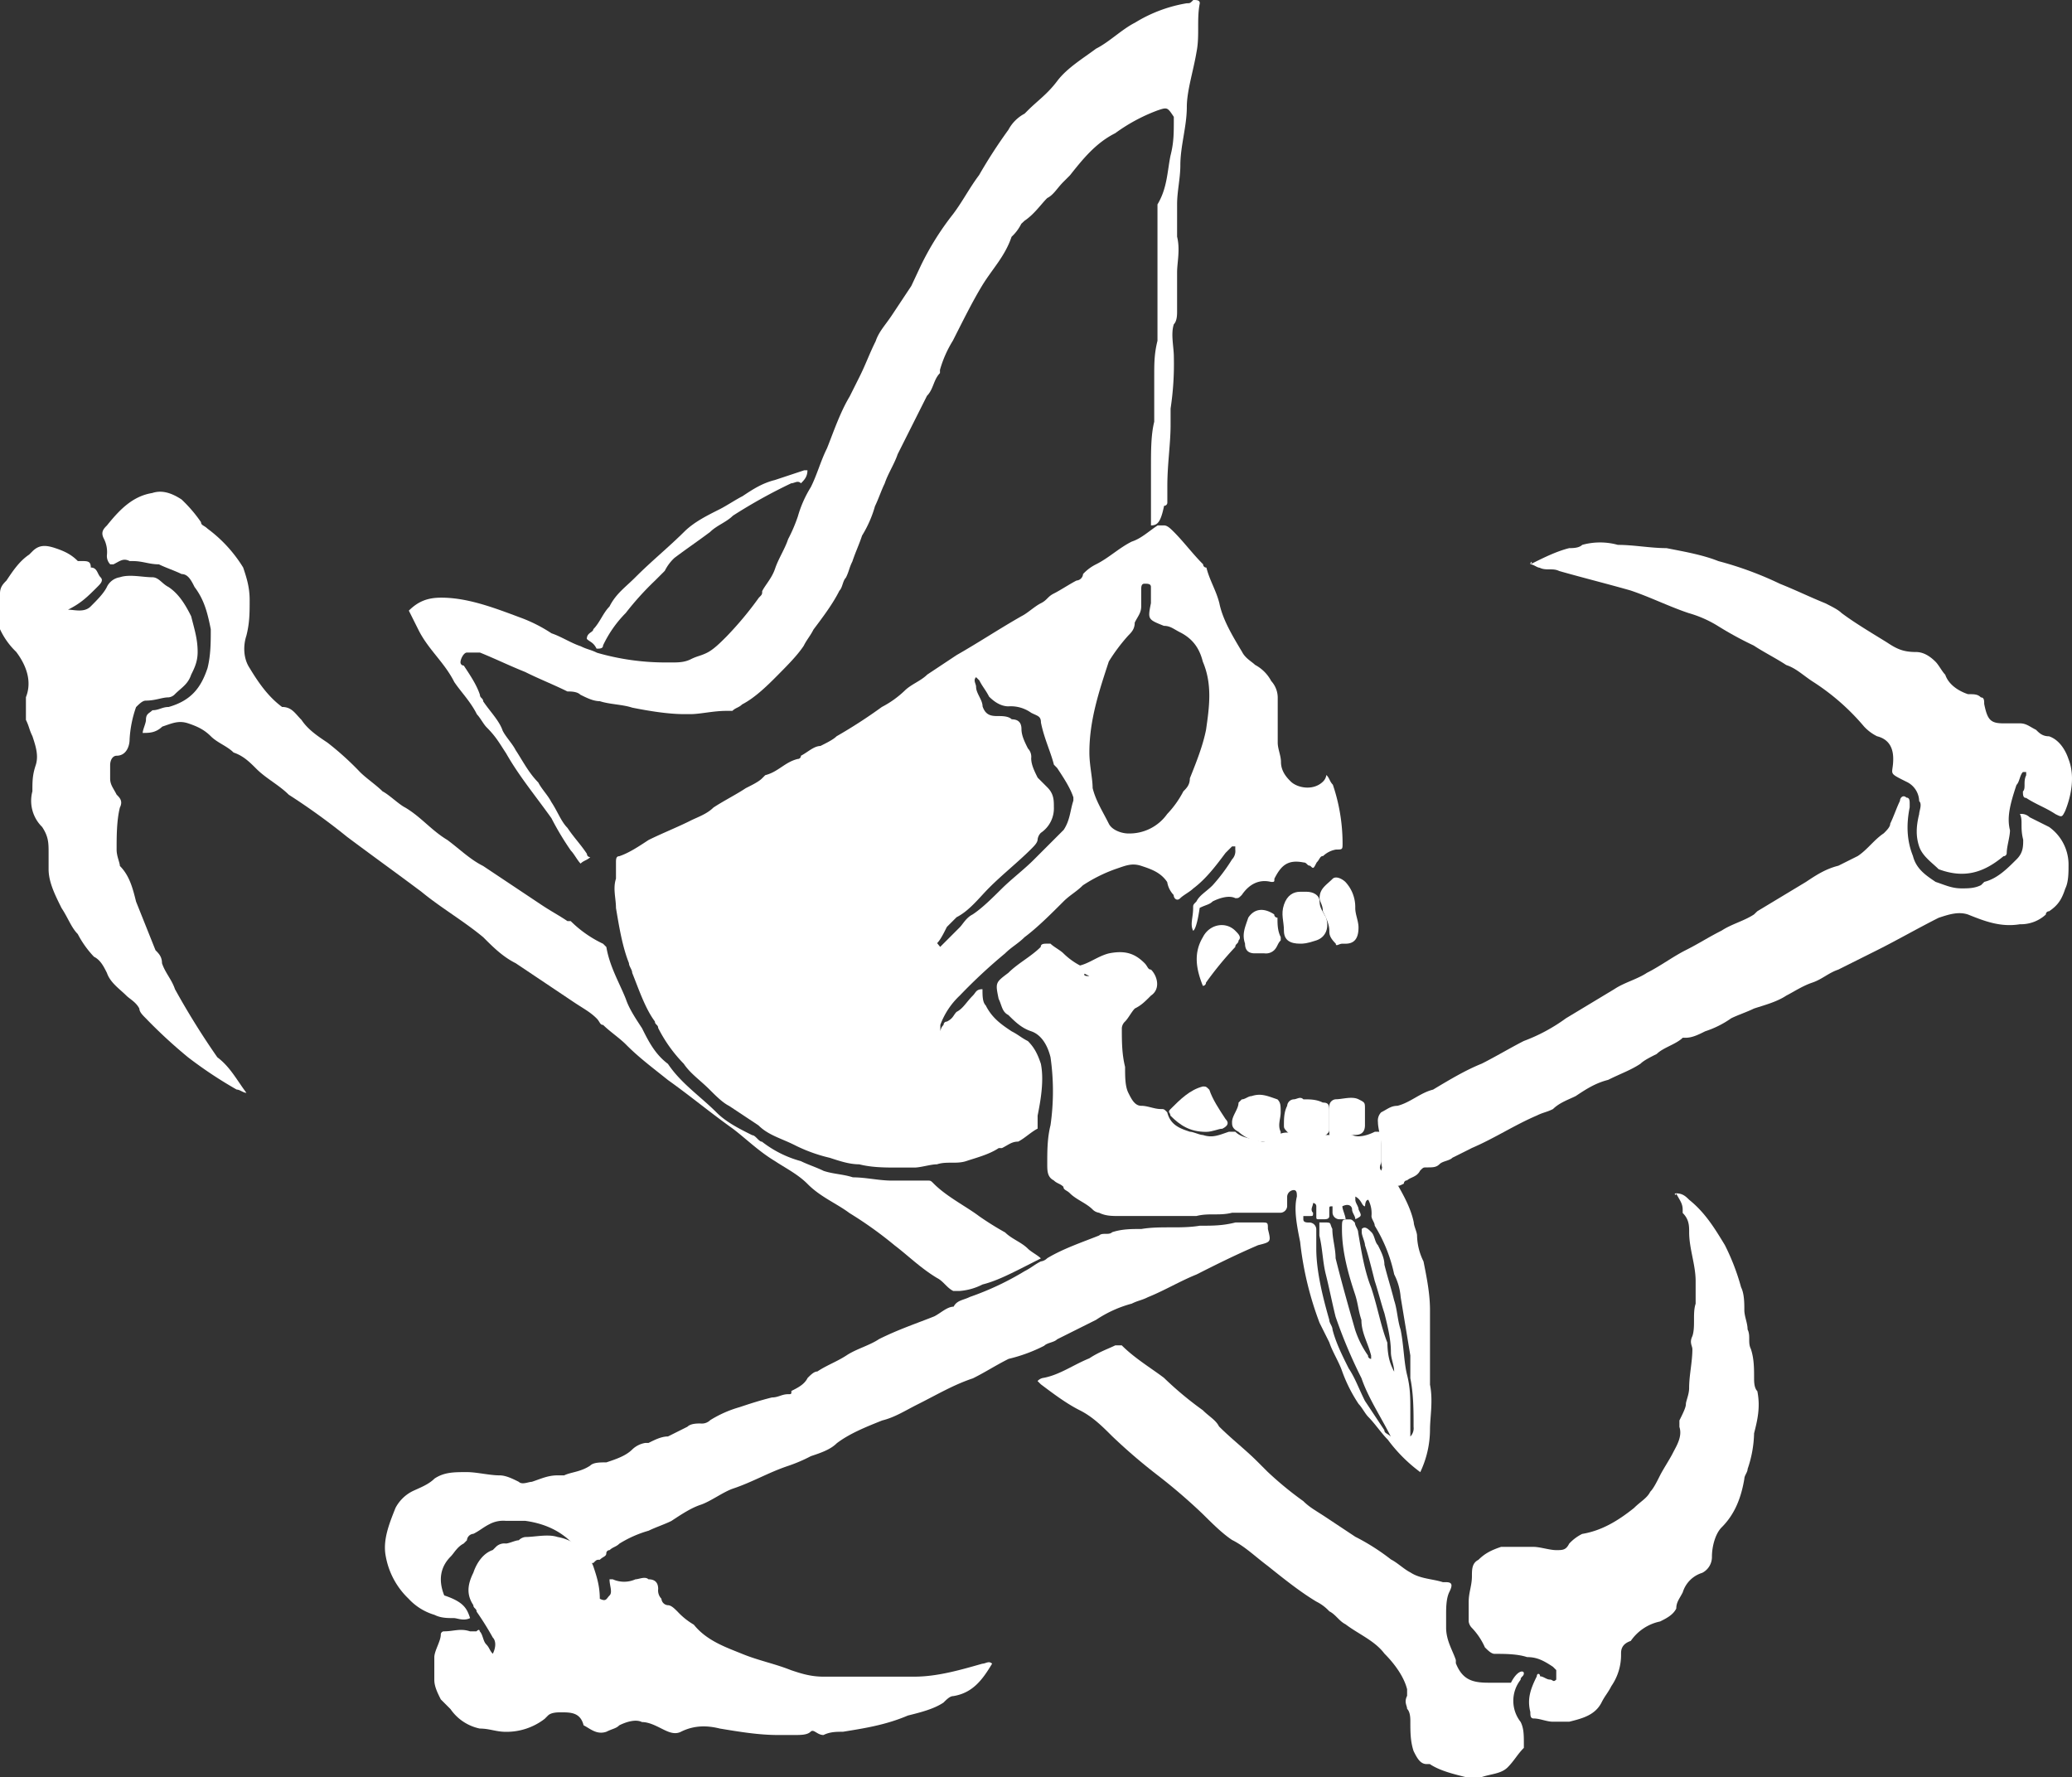 <svg id="Layer_1" data-name="Layer 1" xmlns="http://www.w3.org/2000/svg" viewBox="0 0 777.67 666.92"><rect x="0" y="0" width="777.67" height="666.92" fill="#333333" stroke="none"/><defs><style>.cls-1{fill:#fff;}</style></defs><title>logo-no-text-rev</title><path class="cls-1" d="M450.25,349.31c-1.22-2.43,0-4.87,0-8.52,0-1.22,0-1.22,1.22-2.43,1.22-2.43,3.65-3.65,6.08-6.08a67.5,67.5,0,0,0,7.3-9.74,4.47,4.47,0,0,0,1.22-3.65v-1.22h-1.22l-2.43,2.43c-3.65,4.87-7.3,9.74-12.17,13.39-1.22,1.22-3.65,2.43-4.87,3.65s-2.43,0-2.43-1.22a9.23,9.23,0,0,1-2.43-4.87c-2.43-3.65-6.08-4.87-9.74-6.08s-6.08,0-9.74,1.22a56.84,56.84,0,0,0-12.17,6.08c-2.43,2.43-4.87,3.65-7.3,6.08-4.87,4.87-9.74,9.74-14.6,13.39-2.43,2.43-4.87,3.65-7.3,6.08a202.07,202.07,0,0,0-17,15.82,28.74,28.74,0,0,0-7.3,11v2.43a4.25,4.25,0,0,1,1.22-2.43,1.19,1.19,0,0,1,1.16-1.22h.06c2.43-1.22,2.43-2.43,3.65-3.65,2.43-1.22,3.65-3.65,6.08-6.08,1.22-1.22,1.22-2.43,3.65-2.43,0,2.43,0,4.87,1.22,6.08,2.43,4.87,6.08,7.3,9.74,9.74,2.43,1.22,3.65,2.43,6.08,3.65,2.43,2.43,3.65,4.87,4.87,8.52,1.22,6.08,0,13.39-1.22,19.47h0v4.87c-2.43,1.22-4.87,3.65-7.3,4.87-2.43,0-3.65,1.22-6.08,2.43h-1.22c-3.65,2.43-8.52,3.65-12.17,4.87s-7.3,0-11,1.22c-2.43,0-6.08,1.22-8.52,1.22h-6.08c-4.87,0-9.74,0-14.6-1.22-3.65,0-7.3-1.22-11-2.43a59.32,59.32,0,0,1-13.39-4.87c-4.87-2.43-9.74-3.65-13.39-7.3l-11-7.3c-2.43-1.22-4.87-3.65-7.3-6.08-3.65-3.65-7.3-6.08-9.74-9.74a54,54,0,0,1-9.63-13.46c0-1.22-1.22-1.22-1.22-2.43-3.65-4.87-6.08-12.17-8.52-18.25,0-1.22-1.22-2.43-1.22-3.65-2.43-6.08-3.65-13.39-4.87-20.69,0-3.65-1.22-7.3,0-11v-6c0-1.22,0-2.43,1.22-2.43,3.65-1.22,7.3-3.65,11-6.08,4.87-2.43,11-4.87,15.82-7.3,2.43-1.22,6.08-2.43,8.52-4.87,3.65-2.43,8.52-4.87,12.17-7.3,2.43-1.22,4.87-2.43,6.08-3.65l1.22-1.22c4.87-1.22,7.3-4.87,12.17-6.08a1.19,1.19,0,0,0,1.22-1.16s0,0,0-.06c2.43-1.22,4.87-3.65,7.3-3.65,2.43-1.22,4.87-2.43,6.08-3.65a189.4,189.4,0,0,0,17-11,37,37,0,0,0,8.52-6.08c2.43-2.43,6.08-3.65,8.52-6.08l11-7.3c8.52-4.87,15.82-9.74,24.34-14.6,2.43-1.22,4.87-3.65,7.3-4.87s2.43-2.43,4.87-3.65,6.08-3.65,8.52-4.87a2.62,2.62,0,0,0,2.43-2.43,16.8,16.8,0,0,1,4.87-3.65c4.87-2.43,8.52-6.08,13.39-8.52,3.65-1.22,6.08-3.65,9.74-6.08h2.43c1.22,0,2.43,1.22,3.65,2.43,3.65,3.65,7.3,8.52,11,12.17a1.19,1.19,0,0,0,1.16,1.22h.06c1.22,4.87,3.65,8.52,4.87,13.39,1.22,6.08,4.87,12.17,8.52,18.25,1.22,2.43,3.65,3.65,4.87,4.87a14.66,14.66,0,0,1,6.08,6.08,9.3,9.3,0,0,1,2.43,6.08v17c0,2.43,1.22,4.87,1.22,7.3,0,3.65,2.43,6.08,3.65,7.3,2.43,2.43,8.52,3.65,12.17,0a4.25,4.25,0,0,0,1.22-2.43c1.22,1.22,1.22,2.43,2.43,3.65a68.91,68.91,0,0,1,3.65,21.9c0,2.43,0,2.43-2.43,2.43a9.23,9.23,0,0,0-4.87,2.43c-1.22,0-1.22,1.22-2.43,2.43-1.22,2.43-1.22,2.43-2.43,1.22-1.22,0-1.22-1.22-2.43-1.22-6.08-1.22-8.52,1.22-11,6.08,0,1.22,0,1.22-1.22,1.22-4.87-1.22-8.52,1.22-11,4.87-1.22,1.22-1.22,1.22-2.43,1.22-2.43-1.22-6.08,0-8.52,1.22-1.22,1.22-2.43,1.22-4.87,2.43C451.47,349.31,450.25,349.31,450.25,349.31Zm-38.94-66.93c0,4.87,1.22,9.74,1.22,13.39,1.22,4.87,3.65,8.52,6.08,13.39,1.22,2.43,4.87,3.65,7.3,3.65a17.35,17.35,0,0,0,14.6-7.3,37,37,0,0,0,6.08-8.52c1.22-1.22,2.43-2.43,2.43-4.87,2.43-6.08,4.87-12.17,6.08-18.25,1.22-8.52,2.43-17-1.22-25.55-1.22-4.87-3.65-8.52-8.52-11-2.43-1.22-3.65-2.43-6.08-2.43-6.08-2.43-6.08-2.43-4.87-8.52v-6.08c0-1.22-1.22-1.22-2.43-1.22s-1.22,1.22-1.22,2.43v6.08c0,2.43-1.22,3.65-2.43,6.08,0,2.43-1.22,3.65-2.43,4.87a67.5,67.5,0,0,0-7.3,9.74c-3.6,11-7.29,21.94-7.29,34.11Zm-56,73,7.3-7.3c1.22-1.22,2.43-3.65,4.87-4.87,3.65-2.43,7.3-6.08,11-9.74s8.52-7.3,12.17-11l11-11c2.43-3.65,2.43-7.3,3.65-11v-1.22c-1.22-3.65-3.65-7.3-6.08-11L398,287c-1.22-4.87-3.65-9.74-4.87-15.82,0-2.43-1.22-2.43-3.65-3.65a13.12,13.12,0,0,0-8.52-2.43q-3.65,0-7.3-3.65c-1.22-2.43-2.43-3.65-3.65-6.08l-1.22-1.22c-1.22,1.22,0,2.43,0,3.65,0,2.43,2.43,4.87,2.43,7.3,1.22,3.65,3.65,3.65,6.08,3.65,1.22,0,3.65,0,4.87,1.22q3.65,0,3.65,3.65c0,2.43,1.22,4.87,2.43,7.3a4.47,4.47,0,0,1,1.22,3.65c0,2.43,1.22,4.87,2.43,7.3l3.65,3.65c2.43,2.43,2.43,4.87,2.43,7.3a11.07,11.07,0,0,1-4.87,9.74,4.25,4.25,0,0,0-1.22,2.43c0,1.22-1.22,2.43-2.43,3.65-4.87,4.87-11,9.74-15.82,14.6-3.65,3.65-7.3,8.52-12.17,11l-3.65,3.65c-1.22,2.43-2.43,4.87-3.65,6.08Z" transform="translate(-2.44)"/><path class="cls-1" d="M434.43,197.19v-21.9c0-6.08,0-12.17,1.22-17v-17c0-4.87,0-8.52,1.22-13.39V76.72c3.65-6.08,3.65-12.17,4.87-18.25C443,53.6,443,50,443,45.08V43.86c-2.43-3.65-2.43-3.65-6.08-2.43A65.56,65.56,0,0,0,421,50c-7.3,3.65-12.17,9.74-17,15.82l-2.43,2.43c-2.43,2.43-3.65,4.87-6.08,6.08-2.43,2.43-4.87,6.08-8.52,8.52L385.75,84a16.8,16.8,0,0,1-3.65,4.87c-2.43,7.3-7.3,12.17-11,18.25s-7.3,13.39-11,20.69a43.23,43.23,0,0,0-4.87,11v1.22c-2.43,2.43-2.43,6.08-4.87,8.52l-11,21.9c-1.22,3.65-3.65,7.3-4.87,11-1.22,2.43-2.43,6.08-3.65,8.52A43.23,43.23,0,0,1,326,201c-1.22,3.65-2.43,6.08-3.65,9.74-1.22,2.43-1.22,3.65-2.43,6.08-1.22,1.22-1.22,3.65-2.43,4.87-2.43,4.87-6.08,9.74-9.74,14.6-1.22,2.43-2.43,3.65-3.65,6.08-2.43,3.65-6.08,7.3-9.74,11s-8.52,8.52-13.39,11c-1.22,1.22-2.43,1.22-3.65,2.43H275c-4.87,0-9.74,1.22-13.39,1.22H259.2c-6.08,0-13.39-1.22-19.47-2.43-3.65-1.22-8.52-1.22-12.17-2.43-2.43,0-4.87-1.22-7.3-2.43-1.22-1.22-3.65-1.22-4.87-1.22-4.87-2.43-11-4.87-15.82-7.3-6.08-2.43-11-4.87-17-7.3H177.7c-1.22,0-2.43,2.43-2.43,3.65a1.19,1.19,0,0,0,1.16,1.22h.06c2.43,3.65,4.87,7.3,6.08,11,0,1.22,1.22,1.22,1.22,2.43,2.43,3.65,6.08,7.3,7.3,11,1.22,2.43,3.65,4.87,4.87,7.3,2.43,3.65,4.87,8.52,8.52,12.17,1.22,2.43,3.65,4.87,4.87,7.3,2.43,3.65,3.65,7.3,6.08,9.74,2.43,3.65,4.87,6.08,7.3,9.74a1.19,1.19,0,0,0,1.16,1.22H224c-1.22,1.22-2.43,1.22-3.65,2.43-1.22-1.22-2.43-3.65-3.65-4.87a107,107,0,0,1-7.3-12.17c-6.08-8.52-12.17-15.82-17-24.34-2.43-3.65-3.65-6.08-7.3-9.74-1.22-1.22-2.43-3.65-3.65-4.87-2.43-4.87-6.08-8.52-8.52-12.17-3.65-7.3-9.74-12.17-13.39-19.47l-3.65-7.3c3.65-3.65,7.3-4.87,12.17-4.87,9.74,0,19.47,3.65,29.21,7.3a56.84,56.84,0,0,1,12.17,6.08c3.65,1.22,7.3,3.65,11,4.87,2.43,1.22,3.65,1.22,6.08,2.43A92.64,92.64,0,0,0,252,248.63h2.43c2.43,0,4.87,0,7.3-1.22s3.65-1.22,6.08-2.43,4.87-3.65,7.3-6.08a128.89,128.89,0,0,0,12.17-14.6c1.22-1.22,1.22-1.22,1.22-2.43,1.22-2.43,3.65-4.87,4.87-8.52s3.65-7.3,4.87-11a59.32,59.32,0,0,0,3.65-8.52,43.23,43.23,0,0,1,4.87-11c2.43-4.87,3.65-9.74,6.08-14.6,2.43-6.08,4.87-13.39,8.52-19.47l3.65-7.3c2.43-4.87,3.65-8.52,6.08-13.39,1.22-3.65,3.65-6.08,6.08-9.74l7.3-11L348,99.8a105.09,105.09,0,0,1,12.17-19.47c3.65-4.87,6.08-9.74,9.74-14.6a189.4,189.4,0,0,1,11-17A14.66,14.66,0,0,1,387,42.65l1.22-1.22c3.65-3.65,7.3-6.08,11-11s9.74-8.52,14.6-12.17c4.87-2.43,9.74-7.3,14.6-9.74a53.76,53.76,0,0,1,19.47-7.3c1.22,0,1.22,0,2.43-1.22,1.22,0,2.43,0,2.43,1.22h0c-1.22,6.08,0,12.17-1.22,18.25-1.22,7.3-3.65,14.6-3.65,20.69,0,7.3-2.43,14.6-2.43,21.9,0,4.87-1.22,9.74-1.22,14.6V88.83c1.22,4.87,0,9.74,0,13.39v14.6c0,1.22,0,3.65-1.22,4.87-1.22,3.65,0,8.52,0,12.17a111.36,111.36,0,0,1-1.22,19.47v6.08c0,7.3-1.22,14.6-1.22,23.12v6.08a1.19,1.19,0,0,1-1.16,1.22h-.06C438.08,196,436.87,197.19,434.43,197.19Z" transform="translate(-2.44)"/><path class="cls-1" d="M178.88,607.29c-2.43,1.22-4.87,0-6.08,0-2.43,0-4.87,0-7.3-1.22a21.53,21.53,0,0,1-9.74-6.08,29.07,29.07,0,0,1-8.52-15.82c-1.22-6.08,1.22-12.17,3.65-18.25A14.66,14.66,0,0,1,157,559.8c2.43-1.22,6.08-2.43,8.52-4.87,3.65-2.43,7.3-2.43,12.17-2.43,3.65,0,8.52,1.22,12.17,1.22,2.43,0,4.87,1.22,7.3,2.43,1.22,1.22,3.65,0,4.87,0,3.65-1.22,6.08-2.43,9.74-2.43h2.43c2.43-1.22,6.08-1.22,9.74-3.65,1.22-1.22,3.65-1.22,6.08-1.22,3.65-1.22,7.3-2.43,9.74-4.87a9.23,9.23,0,0,1,4.87-2.43h1.22c2.43-1.22,4.87-2.43,7.3-2.43l7.3-3.65c1.22-1.22,3.65-1.22,4.87-1.22A4.47,4.47,0,0,0,269,533a43.23,43.23,0,0,1,11-4.87c3.65-1.22,7.3-2.43,12.17-3.65,2.43,0,3.65-1.22,6.08-1.22,1.22,0,1.22,0,1.22-1.22,2.43-1.22,4.87-2.43,6.08-4.87,1.22-1.22,2.43-2.43,3.65-2.43,3.65-2.43,7.3-3.65,11-6.08s8.52-3.65,12.17-6.08c7.3-3.65,14.6-6.08,20.69-8.52,2.43-1.22,4.87-3.65,7.3-3.65,1.22-2.43,3.65-2.43,6.08-3.65A107.88,107.88,0,0,0,387,477.08c2.43-1.22,3.65-2.43,6.08-3.65a4.25,4.25,0,0,0,2.43-1.22c6.08-3.65,13.39-6.08,19.47-8.52,1.22-1.22,3.65,0,4.87-1.22,3.65-1.22,7.3-1.22,11-1.22,7.3-1.22,14.6,0,21.9-1.22,4.87,0,8.52,0,13.39-1.22h9.74c2.43,0,2.43,0,2.43,2.43,1.22,4.87,1.22,4.87-3.65,6.08-8.52,3.65-15.82,7.3-23.12,11-6.08,2.43-12.17,6.08-18.25,8.52-2.43,1.22-3.65,1.22-6.08,2.43a45,45,0,0,0-13.39,6.08l-7.3,3.65-7.3,3.65c-1.22,1.22-3.65,1.22-4.87,2.43A59.32,59.32,0,0,1,381,510c-4.87,2.43-8.52,4.87-13.39,7.3-7.3,2.43-13.39,6.08-20.69,9.74-4.87,2.43-8.52,4.87-13.39,6.08-6.08,2.43-12.17,4.87-17,8.52-2.43,2.43-6.08,3.65-9.74,4.87a59.33,59.33,0,0,1-8.52,3.65c-7.3,2.43-13.39,6.08-20.69,8.52-3.65,1.22-8.52,4.87-12.17,6.08s-7.3,3.65-11,6.08c-2.43,1.22-6.08,2.43-8.52,3.65a43.22,43.22,0,0,0-11,4.87c-1.22,1.22-2.43,1.22-3.65,2.43A1.19,1.19,0,0,0,230,582.9s0,0,0,.06c0,1.22-1.22,1.22-2.43,2.43-1.22,0-1.22,0-2.43,1.22-2.43,0-3.65,0-3.65-1.22s-1.22-1.22-1.22-2.43c-4.87-7.3-12.17-11-20.69-12.17h-7.3a11,11,0,0,0-6.08,1.22c-2.43,1.22-3.65,2.43-6.08,3.65a2.62,2.62,0,0,0-2.43,2.43l-1.22,1.22c-2.43,1.22-3.65,3.65-4.87,4.87-3.65,3.65-4.87,8.52-2.43,14.6C176.45,601.21,177.67,603.64,178.88,607.29Z" transform="translate(-2.44)"/><path class="cls-1" d="M411.31,366.34c-2.43-1.22-4.87-2.43-6.08-3.65,4.87,0,8.52-3.65,13.39-4.87,6.08-1.22,9.74,0,13.39,3.65,1.22,1.22,1.22,2.43,2.43,2.43,2.43,2.43,3.65,7.3,0,9.74-2.43,2.43-3.65,3.65-6.08,4.87-1.22,1.22-2.43,3.65-3.65,4.87a3.77,3.77,0,0,0-1.22,2.43c0,4.87,0,9.74,1.22,14.6,0,3.65,0,7.3,1.22,9.74s2.43,4.87,4.87,4.87,4.87,1.22,7.3,1.22c1.22,0,1.22,0,2.43,1.22,1.22,4.87,4.87,6.08,8.52,7.3,1.22,0,3.65,1.22,4.87,1.22,3.65,1.22,6.08,0,9.74-1.22h2.43c2.43,2.43,6.08,2.43,9.74,3.65a4.47,4.47,0,0,0,3.65-1.22c1.22,0,1.22,0,2.43-1.22a7.76,7.76,0,0,1,7.3,0c2.43,1.22,6.08,1.22,9.74,0h11c2.43,1.22,6.08,0,8.52-1.22,2.43,0,2.43,0,2.43,1.22v9.74c0,1.22-1.22,2.43,0,3.65a4.25,4.25,0,0,1,1.22-2.43c1.22,1.22,2.43,2.43,2.43,3.65,3.65,6.08,7.3,12.17,8.52,18.25,0,1.22,1.22,3.65,1.22,4.87a22.92,22.92,0,0,0,2.43,9.74c1.22,6.08,2.43,12.17,2.43,18.25v28c1.22,6.08,0,12.17,0,17a37.47,37.47,0,0,1-3.65,15.82,57.69,57.69,0,0,1-12.17-12.17c-2.43-2.43-4.87-6.08-7.3-8.52-1.22-1.22-2.43-3.65-3.65-4.87a56.84,56.84,0,0,1-6.15-12.15c-1.22-3.65-3.65-7.3-4.87-11l-3.65-7.3a123.57,123.57,0,0,1-7.3-30.42c-1.22-6.08-2.43-12.17-1.22-17h0c0-1.22,0-2.43-1.22-2.43a2.62,2.62,0,0,0-2.43,2.43v3.65a2.62,2.62,0,0,1-2.43,2.43H464.86c-4.87,1.22-8.52,0-13.39,1.22H422.26c-2.43,0-4.87,0-7.3-1.22a4.25,4.25,0,0,1-2.43-1.22c-2.43-2.43-6.08-3.65-8.52-6.08-1.22-1.22-2.43-1.22-2.43-2.43-1.22-1.22-2.43-1.22-3.65-2.43-2.43-1.22-2.43-3.65-2.43-6.08,0-4.87,0-9.74,1.22-14.6a89.9,89.9,0,0,0,0-25.55c-1.22-4.87-3.65-8.52-7.3-9.74s-6.08-3.65-8.52-6.08c-2.43-1.22-2.43-3.65-3.65-6.08-1.25-6.07-1.25-6.07,3.64-9.74,3.65-3.65,8.52-6.08,12.17-9.74,0-1.22,1.22-1.22,2.43-1.22h1.22c1.22,1.22,3.65,2.43,4.87,3.65a26.5,26.5,0,0,0,9.74,6.08C407.66,366.34,410.1,366.34,411.31,366.34ZM525.7,514.8c0-2.43-1.22-4.87-1.22-7.3,0-4.87-1.22-9.74-2.43-14.6-1.22-3.65-2.43-8.52-3.65-12.17-1.22-4.87-2.43-9.74-3.65-13.39,0-1.22-1.22-3.65-1.22-4.87v-1.22c1.22-1.22,2.43,0,3.65,1.22s1.22,3.65,2.43,4.87c1.22,2.43,2.43,4.87,2.43,7.3,1.22,4.87,2.43,8.52,3.65,13.39,1.22,3.65,1.22,7.3,2.43,11,1.22,6.08,1.22,12.17,2.43,17s1.22,8.52,1.22,13.39v9.74a4.47,4.47,0,0,0,1.22-3.65c0-6.08,0-12.17-1.22-18.25v-8.52l-3.63-21.94a22.56,22.56,0,0,0-2.43-8.52,57.37,57.37,0,0,0-7.3-18.25c0-1.22-1.22-2.43-1.22-3.65A11,11,0,0,0,516,450.3c-1.22,0-1.22,2.43-1.22,2.43-1.22,0-1.22-2.43-3.65-3.65v1.22c0,1.22,1.22,2.43,1.22,3.65,1.22,2.43,1.22,2.43-1.22,3.65,0-1.22-1.22-2.43-1.22-3.65s-1.22-2.43-3.65-1.22c0,1.22,1.22,3.65,1.22,4.87H505a2.62,2.62,0,0,1-2.43-2.43v-2.43c-1.22,0-1.22,0-1.22,1.22v2.43c0,1.22-1.22,1.22-2.43,1.22H497.7c-1.22,0-1.22,0-1.22-1.22v-3.65a1.19,1.19,0,0,0-1.16-1.22h-.06c0,1.22-1.22,2.43,0,3.65,0,1.22,0,1.22-1.22,1.22h-2.43v1.22c0,1.22,1.22,1.22,2.43,1.22a2.62,2.62,0,0,1,2.43,2.43v7.3c0,8.52,2.43,18.25,4.87,26.77,0,1.22,1.22,2.43,1.22,3.65,1.22,4.87,3.65,9.74,6.08,14.6,2.43,3.65,3.65,7.3,6.08,12.17l7.3,11c0,1.22,1.22,1.22,2.43,2.43-3.65-7.3-8.52-14.6-11-21.9a187.23,187.23,0,0,1-9.74-23.12c-1.22-4.87-2.43-11-3.65-15.82s-1.22-9.74-2.43-14.6V458.8h1.22c3.65,0,2.43,0,3.65,2.43,0,3.65,1.22,7.3,1.22,11,2.43,9.74,4.87,18.25,7.3,26.77a36.43,36.43,0,0,0,4.87,9.74A1.19,1.19,0,0,0,517,510h.06v-1.22c-1.22-4.87-3.65-8.52-3.65-13.39-1.22-3.65-1.22-6.08-2.43-9.74-2.43-7.3-4.87-15.82-4.87-24.34,0-3.65,0-3.65,2.43-3.65,1.22,0,1.22,0,2.43,1.22,0,1.22,1.22,2.43,1.22,3.65,1.22,7.3,2.43,14.6,4.87,20.69,2.43,7.3,3.65,14.6,6.08,20.69C523.27,509.94,524.48,512.37,525.7,514.8Z" transform="translate(-2.44)"/><path class="cls-1" d="M56,275.08c0-1.22,1.22-3.65,1.22-4.87,0-2.43,1.22-2.43,2.43-3.65,2.43,0,3.65-1.22,6.08-1.22,8.52-2.43,12.17-7.3,14.6-14.6,1.22-4.87,1.22-9.74,1.22-14.6-1.22-6.08-2.43-11-6.08-15.82-1.22-2.43-2.43-4.87-4.87-4.87-2.43-1.22-6.08-2.43-8.52-3.65-3.65,0-6.08-1.22-9.74-1.22H51.11c-2.43-1.22-3.65,0-6.08,1.22H43.81a4.47,4.47,0,0,1-1.22-3.65,11,11,0,0,0-1.22-6.08c-1.22-2.43,0-3.65,1.22-4.87,4.87-6.08,9.74-11,17-12.17,3.65-1.22,7.3,0,11,2.43a52.93,52.93,0,0,1,7.3,8.52c0,1.22,1.22,1.22,2.43,2.43A51.87,51.87,0,0,1,93.71,213c1.22,3.65,2.43,7.3,2.43,12.17s0,8.52-1.22,13.39c-1.22,3.65-1.22,8.52,1.22,12.17,3.65,6.08,7.3,11,12.17,14.6,3.65,0,4.87,2.43,7.3,4.87,2.43,3.65,6.08,6.08,9.74,8.52a109.72,109.72,0,0,1,12.17,11c2.43,2.43,6.08,4.87,8.52,7.3,2.43,1.22,6.08,4.87,8.52,6.08,6.08,3.65,9.74,8.52,15.82,12.17,4.87,3.65,8.52,7.3,13.39,9.74l21.9,14.6c3.65,2.43,6.08,3.65,9.74,6.08h1.22a43.71,43.71,0,0,0,12.17,8.52l1.22,1.22c1.22,7.3,4.87,13.39,7.3,19.47,1.22,3.65,3.65,7.3,6.08,11,2.43,4.87,4.87,9.74,9.74,13.39h0c4.87,7.3,12.17,12.17,18.25,18.25,3.65,3.65,8.52,6.08,13.39,8.52,1.22,0,2.43,2.43,3.65,2.43a41.12,41.12,0,0,0,14.6,7.3c2.43,1.22,6.08,2.43,8.52,3.65,3.65,1.22,7.3,1.22,11,2.43,4.87,0,9.74,1.22,14.6,1.22h13.39c1.22,0,1.22,0,2.43,1.22,4.87,4.87,12.17,8.52,17,12.17a112.23,112.23,0,0,0,9.74,6.08c2.43,2.43,6.08,3.65,8.52,6.08,1.22,1.22,3.65,2.43,4.87,3.65L385.8,476c-4.87,2.43-9.74,4.87-14.6,6.08a22.56,22.56,0,0,1-8.52,2.43H360.2c-2.43-1.22-3.65-3.65-6.08-4.87-6.08-3.65-11-8.52-15.82-12.17a147.64,147.64,0,0,0-17-12.17c-4.87-3.65-11-6.08-15.82-11-3.65-3.65-8.52-6.08-12.17-8.52-6.08-3.65-11-8.52-15.82-12.17-8.52-6.08-15.82-12.17-24.34-18.25-6.08-4.87-11-8.52-15.82-13.39-2.43-2.43-6.08-4.87-8.52-7.3-1.22,0-1.22-1.22-2.43-2.43-2.43-2.43-4.87-3.65-8.52-6.08L196,361.51c-4.87-2.43-8.52-6.08-12.17-9.74-7.3-6.08-15.82-11-23.12-17-9.74-7.3-18.25-13.39-28-20.69a246.77,246.77,0,0,0-21.9-15.82c-3.65-3.65-8.52-6.08-12.17-9.74-2.43-2.43-4.87-4.87-8.52-6.08-2.43-2.43-6.08-3.65-8.52-6.08s-4.87-3.65-8.52-4.87-6.08,0-9.74,1.22C60.85,275.08,58.41,275.08,56,275.08Z" transform="translate(-2.44)"/><path class="cls-1" d="M760.56,305.5a4.47,4.47,0,0,1,3.65,1.22l7.3,3.65a17.35,17.35,0,0,1,7.3,14.6c0,2.43,0,6.08-1.22,8.52-1.22,3.65-2.43,6.08-6.08,8.52a1.19,1.19,0,0,0-1.22,1.16s0,0,0,.06a13.82,13.82,0,0,1-9.74,3.65h0c-7.3,1.22-13.39-1.22-19.47-3.65-3.65-1.22-7.3,0-11,1.22-7.3,3.65-15.82,8.52-23.12,12.17l-14.6,7.3c-3.65,1.22-6.08,3.65-9.74,4.87s-7.3,3.65-9.74,4.87c-3.65,2.43-8.52,3.65-12.17,4.87-2.43,1.22-6.08,2.43-8.52,3.65a36.44,36.44,0,0,1-9.74,4.87c-2.43,1.22-4.87,2.43-7.3,2.43H634c-2.43,2.43-7.3,3.65-9.74,6.08-2.43,1.22-4.87,2.43-6.08,3.65-3.65,2.43-7.3,3.65-12.17,6.08-4.87,1.22-8.52,3.65-12.17,6.08-2.43,1.22-6.08,2.43-8.52,4.87-2.43,1.22-3.65,1.22-6.08,2.43-8.52,3.65-15.82,8.52-24.34,12.17l-7.3,3.65c-1.22,1.22-3.65,1.22-4.87,2.43s-2.43,1.22-4.87,1.22c-1.22,0-1.22,0-2.43,1.22-1.22,2.43-3.65,2.43-4.87,3.65a1.19,1.19,0,0,0-1.22,1.16s0,0,0,.06c-2.43,1.22-2.43,1.22-3.65-1.22l-2.43-2.43c-2.43-1.22-2.43-3.65-2.43-6.08v-4.87c0-2.43-1.22-6.08-1.22-8.52a4.47,4.47,0,0,1,1.22-3.65c2.43-1.22,3.65-2.43,6.08-2.43,4.87-1.22,8.52-4.87,13.39-6.08,6.08-3.65,12.17-7.3,18.25-9.74,4.87-2.43,11-6.08,15.82-8.52a65.56,65.56,0,0,0,15.82-8.52l18.25-11c3.65-2.43,8.52-3.65,12.17-6.08,4.87-2.43,9.74-6.08,14.6-8.52s8.52-4.87,13.39-7.3c3.65-2.43,8.52-3.65,12.17-6.08L662,342l18.25-11c3.65-2.43,7.3-4.87,12.17-6.08l7.3-3.65c3.65-2.43,6.08-6.08,9.74-8.52,1.22-1.22,2.43-2.43,2.43-3.65,1.22-2.43,2.43-6.08,3.65-8.52,0-1.22,1.22-2.43,2.43-1.22,1.22,0,1.22,1.22,1.22,2.43V303c-1.22,6.08-1.22,12.17,1.22,18.25,1.22,4.87,4.87,7.3,8.52,9.74,3.65,1.22,6.08,2.43,9.74,2.43,2.43,0,4.87,0,7.3-1.22l1.22-1.22c4.87-1.22,8.52-4.87,12.17-8.52,2.43-2.43,2.43-4.87,2.43-7.3C760.56,310.37,761.78,307.93,760.56,305.5Z" transform="translate(-2.44)"/><path class="cls-1" d="M187.4,620.68c1.22-2.43,1.22-4.87,0-6.08a112.24,112.24,0,0,0-6.08-9.74c0-1.22-1.22-1.22-1.22-2.43-2.43-3.65-2.43-7.3,0-12.17,1.22-3.65,3.65-7.3,7.3-8.52l1.22-1.22a4.47,4.47,0,0,1,3.65-1.22c1.22,0,3.65-1.22,4.87-1.22a4.25,4.25,0,0,1,2.43-1.22c3.65,0,8.52-1.22,12.17,0a17.54,17.54,0,0,1,13.39,11c1.22,3.65,2.43,7.3,2.43,12.17,2.43,1.22,2.43,0,3.65-1.22s0-3.65,0-6.08h1.22a10.39,10.39,0,0,0,8.52,0c1.22,0,3.65-1.22,4.87,0q3.65,0,3.65,3.65a4.47,4.47,0,0,0,1.22,3.65,2.62,2.62,0,0,0,2.43,2.43c1.22,0,2.43,1.22,3.65,2.43a26.55,26.55,0,0,0,6.08,4.87c4.87,6.08,12.17,8.52,18.25,11s12.17,3.65,18.25,6.08c3.65,1.22,7.3,2.43,12.17,2.43H345.6c8.52,0,17-2.43,25.55-4.87,1.22,0,2.43-1.22,3.65,0-3.65,6.08-7.3,11-14.6,12.17-1.22,0-2.43,1.22-3.65,2.43-3.65,2.43-8.52,3.65-13.39,4.87-8.52,3.65-17,4.87-24.34,6.08-2.43,0-4.87,0-7.3,1.22-2.43,0-3.65-2.43-4.87-1.22s-3.65,1.22-6.08,1.22h-6.08c-7.3,0-14.6-1.22-21.9-2.43-4.87-1.22-9.74-1.22-14.6,1.22-2.43,1.22-4.87,0-7.3-1.22s-4.87-2.43-7.3-2.43c-2.43-1.22-6.08,0-8.52,1.22-1.22,1.22-2.43,1.22-4.87,2.43-3.65,1.22-6.08-1.22-8.52-2.43-1.22-4.87-4.87-4.87-8.52-4.87-1.22,0-3.65,0-4.87,1.22l-1.22,1.22a23.39,23.39,0,0,1-14.6,4.87c-3.65,0-6.08-1.22-9.74-1.22a17.72,17.72,0,0,1-11-7.3l-3.65-3.65c-1.22-2.43-2.43-4.87-2.43-7.3V622c0-2.43,2.43-6.08,2.43-8.52a1.19,1.19,0,0,1,1.16-1.22h.06c3.65,0,6.08-1.22,9.74,0h2.43c1.22-1.22,1.22,0,1.22,0,1.22,1.22,1.22,3.65,2.43,4.87S186.19,619.46,187.4,620.68Z" transform="translate(-2.44)"/><path class="cls-1" d="M94.92,410.15c-1.22,0-2.43-1.22-3.65-1.22A158.54,158.54,0,0,1,73,396.8a187.16,187.16,0,0,1-15.82-14.6c-1.22-1.22-2.43-2.43-2.43-3.65-1.22-2.43-3.65-3.65-4.87-4.87-2.43-2.43-6.08-4.87-7.3-8.52-1.22-2.43-2.43-4.87-4.87-6.08a37,37,0,0,1-6.08-8.52c-2.43-2.43-3.65-6.08-6.08-9.74-2.43-4.87-4.87-9.74-4.87-14.6V320.1c0-3.65,0-6.08-2.43-9.74A13.73,13.73,0,0,1,14.6,297c0-3.65,0-6.08,1.22-9.74s0-7.3-1.22-11c-1.22-2.43-1.22-3.65-2.43-6.08v-8.52c2.43-6.08,0-12.17-3.65-17a28.09,28.09,0,0,1-6.08-8.52V222.75c0-2.43,1.22-3.65,2.43-4.87,2.43-3.65,4.87-7.3,8.52-9.74l1.22-1.22c2.43-2.43,4.87-2.43,8.52-1.22s6.08,2.43,8.52,4.87h1.22c2.43,0,3.65,0,3.65,2.43,2.43,0,2.43,2.43,3.65,3.65s0,2.43-1.22,3.65c-3.65,3.65-6.08,6.08-11,8.52h0c2.43,0,6.08,1.22,8.52-1.22s4.87-4.87,6.08-7.3a6.52,6.52,0,0,1,4.87-3.65c3.65-1.22,8.52,0,12.17,0,2.43,0,3.65,2.43,6.08,3.65,3.65,2.43,6.08,6.08,8.52,11,1.22,4.87,2.43,8.52,2.43,13.39,0,3.65-1.22,6.08-2.43,8.52-1.22,3.65-3.65,4.87-6.08,7.3a3.77,3.77,0,0,1-2.43,1.22c-2.43,0-4.87,1.22-8.52,1.22-1.22,0-2.43,1.22-3.65,2.43a43.24,43.24,0,0,0-2.43,12.17c0,2.43-1.22,6.08-4.87,6.08-1.22,0-2.43,1.22-2.43,3.65v4.87c0,2.43,1.22,3.65,2.43,6.08,1.22,1.22,2.43,2.43,1.22,4.87-1.22,4.87-1.22,11-1.22,15.82,0,2.43,1.22,4.87,1.22,6.08,3.65,3.65,4.87,8.52,6.08,13.39l7.3,18.25c1.22,1.22,2.43,2.43,2.43,4.87,1.22,3.65,3.65,6.08,4.87,9.74A291.14,291.14,0,0,0,84,396.8C88.83,400.42,91.27,405.28,94.92,410.15Z" transform="translate(-2.44)"/><path class="cls-1" d="M574.38,628c0,1.22-1.22,1.22-1.22,2.43a12.79,12.79,0,0,0,0,15.82c1.22,2.43,1.22,4.87,1.22,8.52V656c-2.43,2.43-3.65,4.87-6.08,7.3s-6.08,2.43-9.74,3.65h-6.08c-4.87-1.22-9.74-2.43-13.39-4.87h-1.22c-2.43,0-3.65-2.43-4.87-4.87-1.22-3.65-1.22-7.3-1.22-11,0-1.22,0-3.65-1.22-4.87,0-1.22-1.22-2.43,0-4.87V634c-1.22-4.87-4.87-9.74-8.52-13.39-3.65-4.87-9.74-7.3-14.6-11-2.43-1.22-3.65-3.65-6.08-4.87a16.8,16.8,0,0,0-4.87-3.65c-6.08-3.65-12.17-8.52-18.25-13.39-4.87-3.65-8.52-7.3-13.39-9.74-3.65-2.43-7.3-6.08-11-9.74a211.86,211.86,0,0,0-17-14.6,211.86,211.86,0,0,1-17-14.6c-3.65-3.65-7.3-7.3-12.17-9.74s-9.74-6.08-14.6-9.74l-1.22-1.22a3.77,3.77,0,0,1,2.43-1.22c6.08-1.22,11-4.87,17-7.3,3.65-2.43,7.3-3.65,9.74-4.87h2.43c4.87,4.87,11,8.52,15.82,12.17a128.89,128.89,0,0,0,14.6,12.17c2.43,2.43,4.87,3.65,6.08,6.08,4.87,4.87,9.74,8.52,14.6,13.39l3.65,3.65a129.32,129.32,0,0,0,13.39,11c2.43,2.43,4.87,3.65,8.52,6.08l11,7.3a81.85,81.85,0,0,1,13.39,8.52c2.43,1.22,4.87,3.65,7.3,4.87,3.65,2.43,8.52,2.43,12.17,3.65h1.22c2.43,0,2.43,1.22,1.22,3.65s-1.22,6.08-1.22,8.52v4.87c0,4.87,2.43,8.52,3.65,12.17v1.22c2.43,6.08,6.08,7.3,12.17,7.3h8.52C571.94,626.8,574.38,626.8,574.38,628Z" transform="translate(-2.44)"/><path class="cls-1" d="M631.57,447.88c2.43,0,3.65,1.22,4.87,2.43,6.08,4.87,9.74,11,13.39,17a84.49,84.49,0,0,1,6.08,15.82c1.22,2.43,1.22,6.08,1.22,8.52s1.22,4.87,1.22,7.3c1.22,2.43,0,4.87,1.22,7.3,1.22,3.65,1.22,7.3,1.22,11,0,1.22,0,3.65,1.22,4.87,1.22,6.08,0,11-1.22,15.82a43.75,43.75,0,0,1-2.43,13.39c0,1.22-1.22,2.43-1.22,3.65-1.22,7.3-3.65,13.39-8.52,18.25-2.43,2.43-3.65,7.3-3.65,11a6.69,6.69,0,0,1-3.65,6.08,11,11,0,0,0-7.3,7.3c-1.22,2.43-2.43,3.65-2.43,6.08-1.22,2.43-3.65,3.65-6.08,4.87a17.72,17.72,0,0,0-11,7.3c-3.65,1.22-3.65,3.65-3.65,4.87a20.56,20.56,0,0,1-3.63,12.07c-1.22,2.43-2.43,3.65-3.65,6.08-2.43,4.87-7.3,6.08-12.17,7.3h-6.08c-2.43,0-4.87-1.22-7.3-1.22-1.22,0-1.22-1.22-1.22-2.43-1.22-4.87,0-8.52,2.43-13.39,0-1.22,1.22-1.22,1.22,0,1.22,0,2.43,1.22,3.65,1.22s1.22,1.22,2.43,0V626.8l-1.22-1.22c-3.65-2.43-6.08-3.65-9.74-3.65-3.65-1.22-8.52-1.22-12.17-1.22-1.22,0-2.43-1.22-3.65-2.43a25.46,25.46,0,0,0-4.87-7.3,4.25,4.25,0,0,1-1.22-2.43v-7.3c0-3.65,1.22-6.08,1.22-9.74,0-2.43,0-4.87,2.43-6.08,2.43-2.43,4.87-3.65,8.52-4.87H578c2.43,0,6.08,1.22,8.52,1.22s3.65,0,4.87-2.43a16.8,16.8,0,0,1,4.87-3.65c7.3-1.22,13.39-4.87,19.47-9.74,2.43-2.43,4.87-3.65,6.08-6.08,1.22-1.22,2.43-3.65,3.65-6.08s3.65-6.08,4.87-8.52,3.65-6.08,2.43-9.74v-2.43c1.22-2.43,2.43-4.87,2.43-6.08s1.22-3.65,1.22-6.08c0-4.87,1.22-9.74,1.22-14.6,0-1.22-1.22-2.43,0-4.87,1.22-3.65,0-8.52,1.22-12.17v-8.52c0-6.08-2.43-12.17-2.43-18.25,0-2.43,0-4.87-2.43-7.3V454c0-2.43-1.22-3.65-2.43-6.08C631.57,449.09,630.35,447.88,631.57,447.88Z" transform="translate(-2.44)"/><path class="cls-1" d="M576.81,211.8c0-1.22,1.22-1.22,0,0,4.87-2.43,9.74-4.87,14.6-6.08,1.22,0,3.65,0,4.87-1.22a25,25,0,0,1,13.39,0c6.08,0,12.17,1.22,18.25,1.22,6.08,1.22,13.39,2.43,19.47,4.87a129.75,129.75,0,0,1,23.12,8.52c6.08,2.43,11,4.87,17,7.3,2.43,1.22,4.87,2.43,6.08,3.65,4.87,3.65,11,7.3,17,11,3.65,2.43,6.08,3.65,11,3.65q3.65,0,7.3,3.65c1.22,1.22,2.43,3.65,3.65,4.87,1.22,3.65,4.87,6.08,8.52,7.3,2.43,0,3.65,0,4.87,1.22,1.22,0,1.22,1.22,1.22,2.43h0c1.22,6.08,2.43,7.3,7.3,7.3h6.08c2.43,0,3.65,1.22,6.08,2.43,1.22,1.22,2.43,2.43,4.87,2.43,3.65,1.22,6.08,4.87,7.3,8.52,2.43,6.08,1.22,13.39-1.22,19.47-1.22,2.43-1.22,2.43-3.65,1.22-3.65-2.43-7.3-3.65-11-6.08-1.22,0-1.22-1.22-1.22-2.43,1.22-1.22,0-3.65,1.22-6.08v-1.22h-1.22c-1.22,1.22-1.22,3.65-2.43,4.87-2.43,7.3-3.65,12.17-2.43,17,0,2.43-1.22,6.08-1.22,8.52a1.19,1.19,0,0,1-1.16,1.22h-.06c-7.3,6.08-14.6,8.52-24.34,4.87h0c-2.43-2.43-6.08-4.87-7.3-8.52s-1.22-7.3,0-12.17c0-1.22,1.22-3.65,0-4.87a8.22,8.22,0,0,0-4.87-7.3c-7.3-3.65-4.87-2.43-4.87-8.52,0-3.65-1.22-7.3-6.08-8.52a16.8,16.8,0,0,1-4.87-3.65,85.2,85.2,0,0,0-19.47-17c-3.65-2.43-6.08-4.87-9.74-6.08-3.65-2.43-8.52-4.87-12.17-7.3a132.73,132.73,0,0,1-13.39-7.3,43.22,43.22,0,0,0-11-4.87c-7.3-2.43-14.6-6.08-21.9-8.52-8.52-2.43-18.25-4.87-26.77-7.3-2.43-1.22-4.87,0-7.3-1.22C579.25,213,578,211.8,576.81,211.8Z" transform="translate(-2.44)"/><path class="cls-1" d="M222.69,239.8c0-2.43,2.43-2.43,2.43-3.65,2.43-2.43,3.65-6.08,6.08-8.52,2.43-4.87,6.08-7.3,9.74-11,6.08-6.08,12.17-11,18.25-17,3.65-3.65,8.52-6.08,13.39-8.52,2.43-1.22,6.08-3.65,8.52-4.87,3.65-2.43,7.3-4.87,12.17-6.08l11-3.65h1.22c0,2.43-1.22,3.65-2.43,4.87-1.22-1.22-2.43,0-3.65,0a196.88,196.88,0,0,0-21.9,12.17c-2.43,2.43-6.08,3.65-8.52,6.08-4.87,3.65-8.52,6.08-13.39,9.74a16.8,16.8,0,0,0-3.65,4.87l-3.65,3.65a109.72,109.72,0,0,0-11,12.17,43.71,43.71,0,0,0-8.52,12.17c0,1.22-1.22,1.22-2.43,1.22C225.13,241,223.91,241,222.69,239.8Z" transform="translate(-2.44)"/><path class="cls-1" d="M497.71,337.14c0-3.65,2.43-4.87,4.87-7.3,1.22-1.22,3.65,0,4.87,1.22a13.82,13.82,0,0,1,3.65,9.74c0,2.43,1.22,4.87,1.22,7.3,0,3.65-1.22,6.08-4.87,6.08h-1.22c-1.22,0-2.43,1.22-2.43,0-2.43-2.43-2.43-3.65-2.43-4.87,0-2.43-1.22-4.87-2.43-7.3C498.93,339.57,497.71,338.35,497.71,337.14Z" transform="translate(-2.44)"/><path class="cls-1" d="M490.41,354.17c-3.65,0-6.08-1.22-6.08-4.87s-1.22-6.08,0-9.74,3.65-4.87,6.08-4.87h2.43c2.43,0,4.87,1.22,4.87,3.65s1.22,3.65,2.43,6.08c1.22,3.65,0,7.3-3.65,8.52S491.63,354.17,490.41,354.17Z" transform="translate(-2.44)"/><path class="cls-1" d="M455.12,424.8c-6.08,0-9.74-2.43-13.39-6.08,0-1.22-1.22-1.22,0-2.43,3.65-3.65,7.3-7.3,12.17-8.52,1.22,0,1.22,0,2.43,1.22,1.22,3.65,3.65,7.3,6.08,11,1.22,1.22,1.22,2.43-1.22,3.65C460,423.54,457.55,424.8,455.12,424.8Z" transform="translate(-2.44)"/><path class="cls-1" d="M483.11,417.45c0,2.43-1.22,4.87,0,7.3V426c-2.43,1.22-3.65,2.43-6.08,2.43a13.82,13.82,0,0,1-9.74-3.65c-2.43-1.22-2.43-2.43-2.43-3.65,0-2.43,2.43-4.87,2.43-7.3l1.22-1.22c1.22,0,2.43-1.22,3.65-1.22,3.65-1.22,6.08,0,9.74,1.22C483.11,413.8,483.11,415,483.11,417.45Z" transform="translate(-2.44)"/><path class="cls-1" d="M484.33,422.32c0-2.43,0-4.87,1.22-7.3a2.62,2.62,0,0,1,2.43-2.43c1.22,0,2.43-1.22,3.65,0,2.43,0,4.87,0,7.3,1.22,2.43,0,2.43,1.22,2.43,3.65v6.08c0,1.22,0,1.22-1.22,2.43-4.87,2.43-8.52,2.43-13.39,0C484.33,423.54,484.33,423.54,484.33,422.32Z" transform="translate(-2.44)"/><path class="cls-1" d="M453.9,370c-2.43-6.08-3.65-12.17,0-18.25,2.43-4.87,8.52-6.08,12.17-2.43,1.22,1.22,2.43,2.43,1.22,3.65,0,1.22-1.22,1.22-1.22,2.43a129.33,129.33,0,0,0-11,13.39A1.19,1.19,0,0,1,453.9,370Z" transform="translate(-2.44)"/><path class="cls-1" d="M501.36,422.32V415a2.62,2.62,0,0,1,2.43-2.43c2.43,0,6.08-1.22,8.52,0s2.43,1.22,2.43,3.65v6.08q0,3.65-3.65,3.65c-2.43,0-3.65,1.22-6.08,1.22a4.47,4.47,0,0,1-3.65-1.22V424.8C501.36,423.54,501.36,422.32,501.36,422.32Z" transform="translate(-2.44)"/><path class="cls-1" d="M475.81,357.8h-2.43q-3.65,0-3.65-3.65c-1.22-3.65,0-6.08,1.22-9.74,2.43-3.65,6.08-3.65,9.74-1.22a1.19,1.19,0,0,0,1.16,1.22h.06c0,2.43,0,4.87,1.22,7.3v1.22c-1.22,1.22-1.22,2.43-2.43,3.65a4.47,4.47,0,0,1-3.7,1.22Z" transform="translate(-2.44)"/></svg>